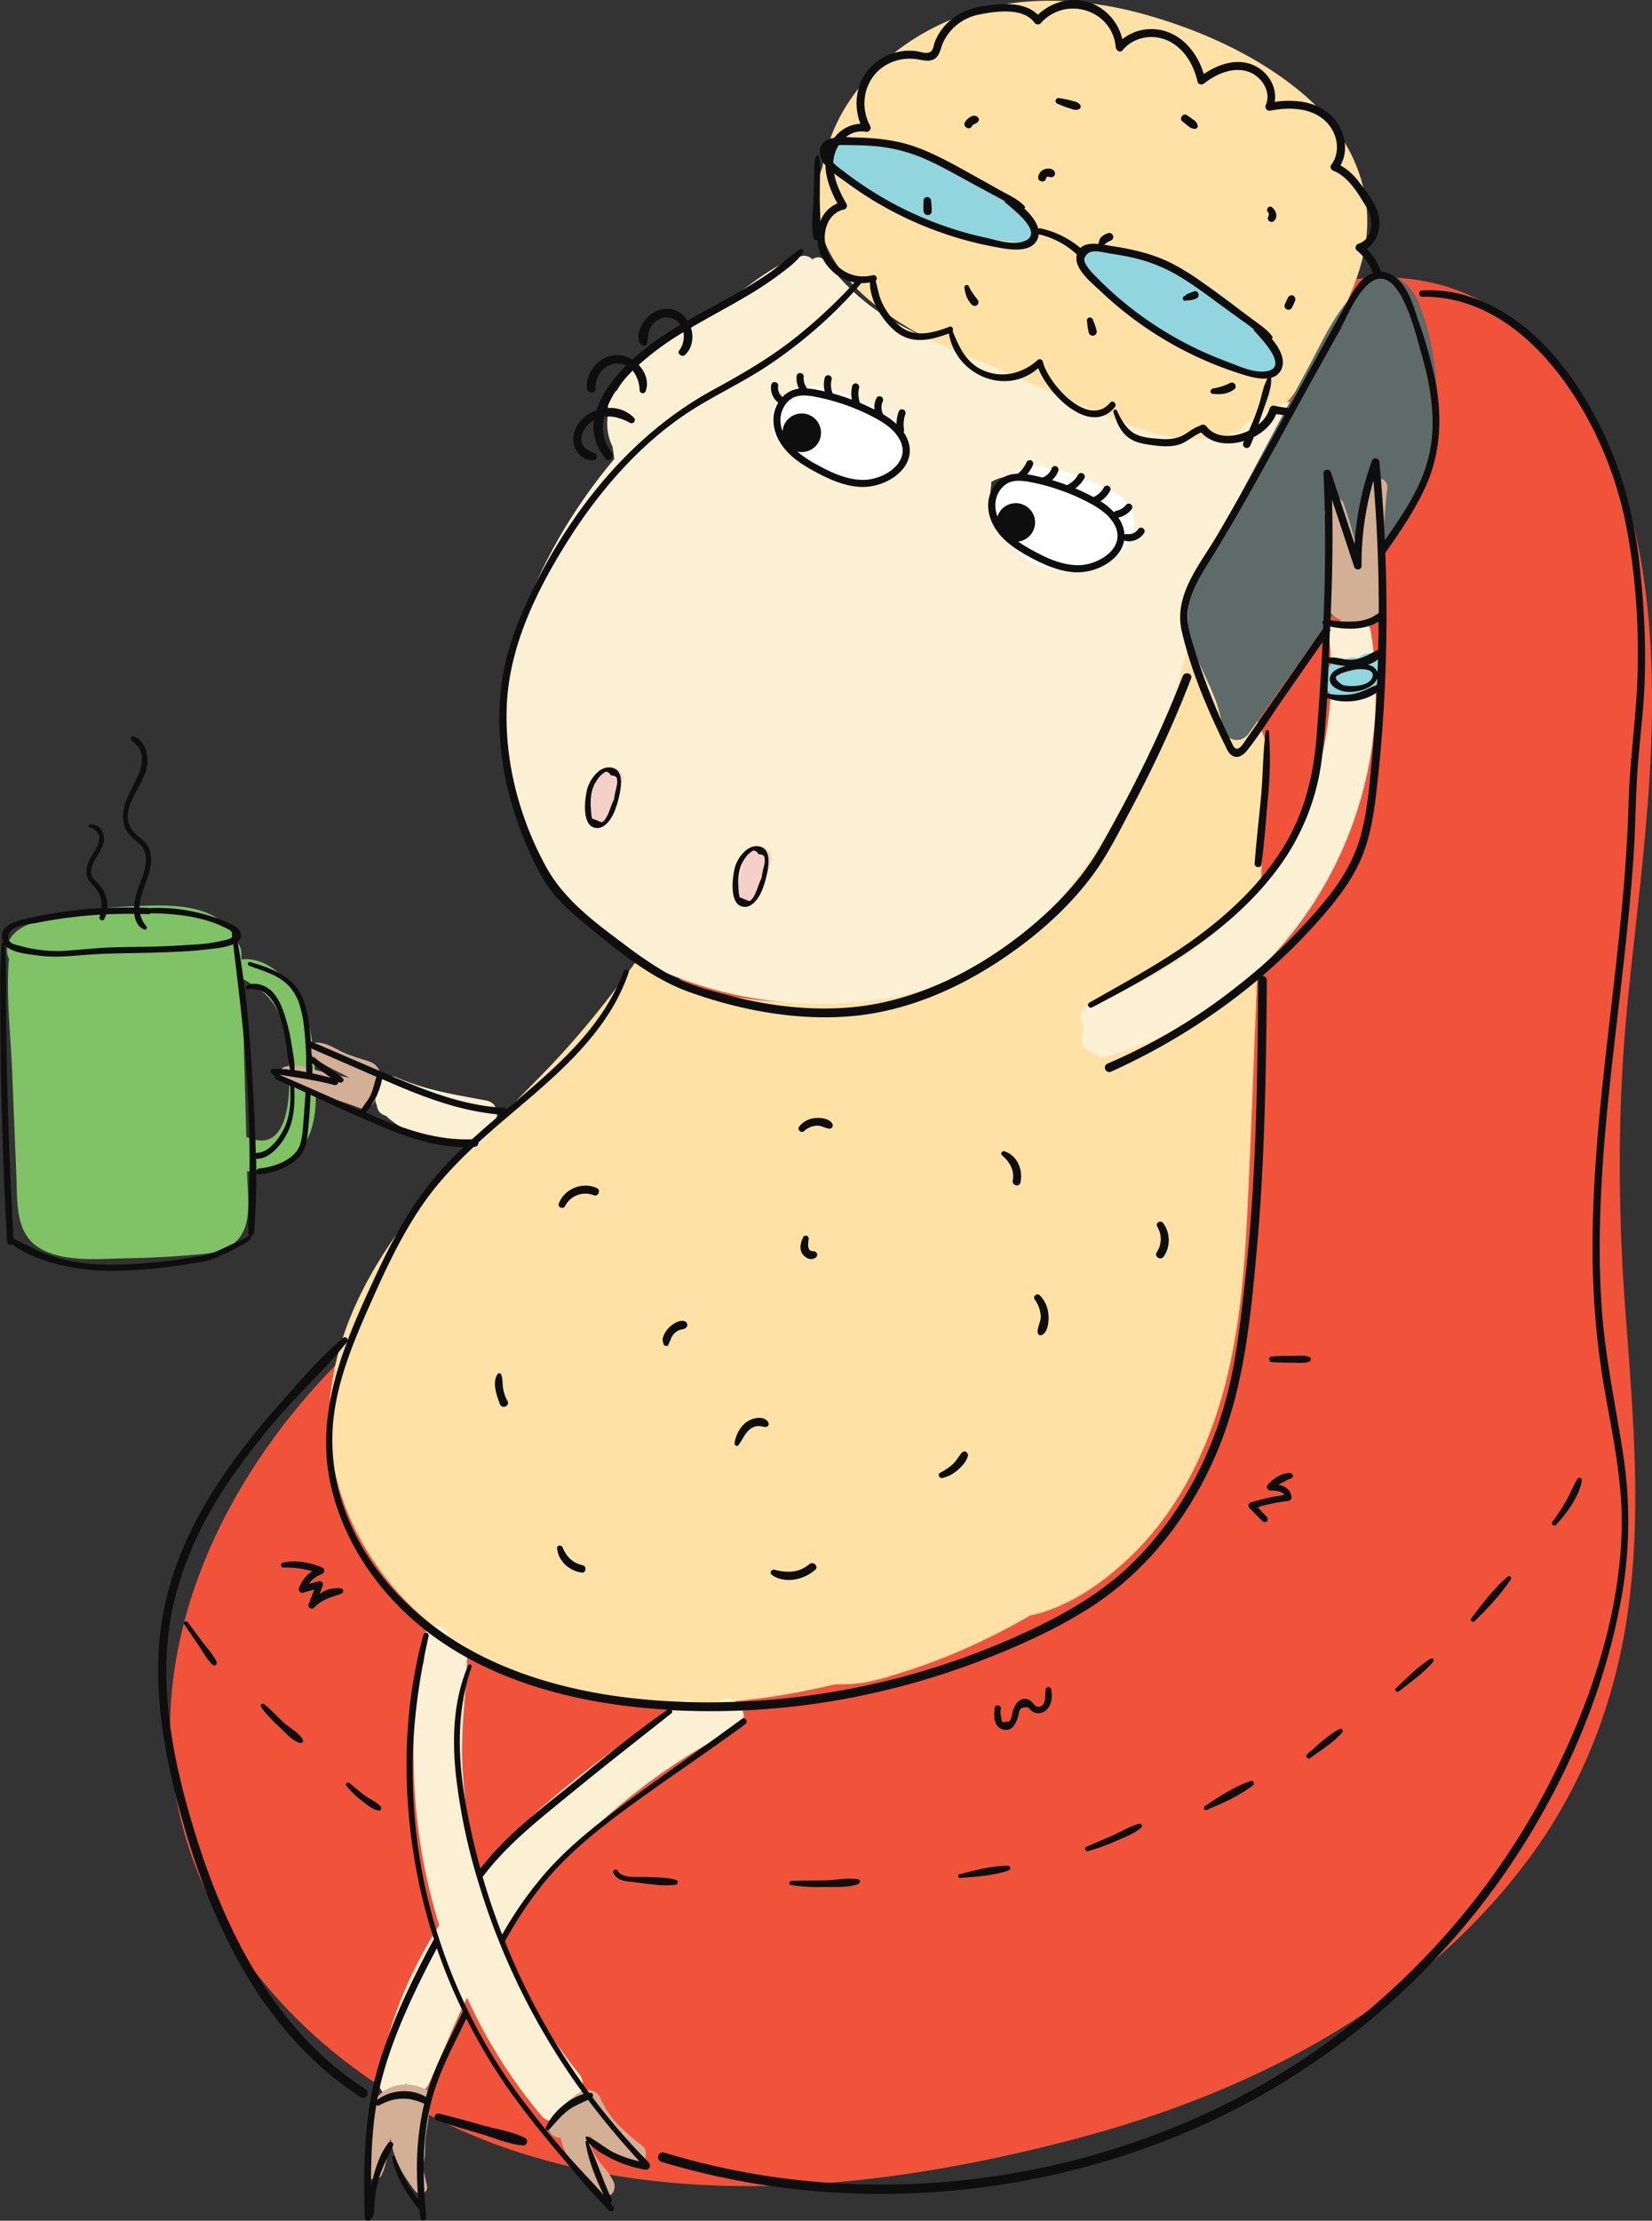 <svg xmlns="http://www.w3.org/2000/svg" width="803.67" height="1080" viewBox="0 0 803.67 1080"><rect x="0" y="0" width="803.67" height="1080" fill="#333333" stroke="none"/><g id="Слой_2" data-name="Слой 2"><g id="animals01_16732721"><g id="animals01_16732721-2" data-name="animals01_16732721"><path d="M791.72 488.4c4.9-50.14 12.27-100.25 11.94-150.74-.29-43.68-5.86-88.46-25.25-128.07-16-32.66-43-62.26-79.28-71.49-44.91-11.42-92.12 10.08-129.55 33.46-35.7 22.29-67 51.15-94.41 83-57 66.2-97.09 143.82-142.28 218-23.5 38.57-48.54 76.47-78.48 110.4-21.79 24.69-47.7 45.23-71 68.29a10.78 10.78.0 0 0-10.13 2.87c-61.32 57.37-105.49 143.3-85.79 228.79 17.53 76 82.21 133.63 153.37 159.84 90.18 33.21 192.71 21.25 283.57-2.9 85.59-22.75 167.77-65.06 220.83-138C771.66 865.47 787 823.46 792.55 779c6-47.15 1.63-94.67-1.87-141.83C787 587.27 786.85 538.28 791.72 488.4z" fill="#f1533a"/><path d="M153.25 521.39c-.71-12.88-2.18-26.48-9-37.73-5.4-8.85-14.78-17.92-25.84-17.13a4.41 4.41.0 0 0-.92.17l-.09-3.3a7.58 7.58.0 0 0-2.24-5.35c-1.87-5.4-6.67-10.16-11.77-12.81-11.44-5.94-27.21-5-39.7-4.47a199.37 199.37.0 0 0-40.81 5.79c-8.28 2.11-20.4 6.18-19.41 16.8a6.65 6.65.0 0 0 .9 2.83C2.88 484.09 5.16 503 5.9 521L8 572.52c.5 12.07-.71 27.15 11.13 34.39 12 7.36 30.41 5.15 43.71 5q14.06-.21 28.07-1.39c6.23-.53 13.1-.63 18.86-3.34 13.81-6.47 10.85-22.26 10.51-34.93.0-.91.0-1.83-.08-2.74 9.76 2.3 19.93-2.58 26.08-10.41C154.7 548.37 154 534.22 153.25 521.39zm-32 32a8.58 8.58.0 0 0-1.42-.41l-2.1-77.16c6.45 3.77 12.16 7 16.2 13.87 4.46 7.6 5.75 16.61 6.42 25.25C141.23 526.73 142.47 561.73 121.21 553.39z" fill="#80c266"/><path d="M635.26 46.83c-21.8-19-50.31-31.94-78-39.71-27.49-7.72-57.8-9.83-85.3-1-25.81 8.31-49.59 25.69-62.8 49.69a89 89 0 0 0-9.05 25.3c-4.7 12.46-3.36 27.53 2.47 39.63 11.92 24.74 39.48 39.78 63.05 51.36C493.84 186 519 204.94 548.81 214.58c26.56 8.58 59.72 2.49 79.16-21.23 8.22-10 14.5-21.65 20.59-33.06 7-13.16 13.44-27 15.75-41.86C668.62 90.71 655.92 64.87 635.26 46.83z" fill="#ffe1a6"/><path d="M576.39 296.14c-9 52.28-49 139.38-94.79 166.49a179.79 179.79.0 0 1-81.73 24.46 194.32 194.32.0 0 1-45-2.69c-12.12-2.2-23.76-6.75-35.72-9.44.37-.74.79-1.46 1.15-2.21 3.42-7-5.82-12.22-10.3-6-13.41 18.54-27.26 36-43.11 52.54-14.73 15.38-30.16 30.06-44.72 45.6-28.5 30.45-54.92 66.88-60.9 109.2-5.53 39.08 9.35 77 36.6 104.95 29.57 30.35 70.8 45.19 112.37 48.74 31.78 2.71 64.45-1.11 96.12-8.67a79.87 79.87.0 0 0 12.42-.57c7.27-1.1 14.42-3.37 21.41-5.6a298.94 298.94.0 0 0 41.37-16.76q9.92-4.89 19.55-10.49c19.88-4.18 38.24-17.79 52-31.8C572.16 734.49 585 709.74 593 684c9.41-30.23 12.18-62 13.77-93.49 1.77-35 2.94-70 4.38-105q2.51-60.94 5-121.9C616.51 353.48 578.15 285.92 576.39 296.14z" fill="#ffe1a6"/><path d="M602.91 209.35l-.87 1.26a8.45 8.45.0 0 0-2.76.41c-19.18 6.07-38.28.37-56.31-6.87-19.17-7.7-38-16.31-57-24.51-15.69-6.78-31.79-13-46.94-21s-26.64-18-37.29-31.47a4.47 4.47.0 0 0-6.55-1 5.4 5.4.0 0 0-5.12-1.66c-13 3.32-25.21 14.39-36.27 21.78-12.47 8.32-25.11 16.6-37.16 25.51A60.56 60.56.0 0 0 3e2 190.09a5.1 5.1.0 0 0-4.23 5.25c0 1.76.08 3.51.2 5.27a25.62 25.62.0 0 0 2 16.58c.31 2 .6 4 .87 6-43.16 51.5-72.55 125-41.47 189.75s122.69 87 187.51 69.6c30-8.07 57.32-26 75.23-51.24 9.35-10.93 17.22-23.58 24-35.7 9.79-17.53 21.28-36.66 26.84-55.95 6-21 10.64-39.45 18.26-60 7.94-21.38 27.63-62.66 40.57-81.25C635.77 189.89 608.82 200.79 602.91 209.35zM482.18 234.4a19.66 19.66.0 0 1 3.56-1.62c8.2-2.73 17.37-1.41 25.67.0 12.44 2.06 37.38 5.68 36.45 23.27-1 18-22.55 21.55-36.16 17.64-18-5.16-32.53-17.66-29.51-37.61A5.07 5.07.0 0 0 482.18 234.4zm-61.43-38.13c10.5 5.08 29.28 21.28 15.05 33.07-10.49 8.69-27.87 4-38.28-2.33A47.66 47.66.0 0 1 383 213.52a54.16 54.16.0 0 1-5.38-11 7.3 7.3.0 0 0 .71-1.28c1.63-4 2.11-7.69 5.92-10.45 4.22-3.06 9.79-2.93 14.69-2.08C406.4 190 414 193 420.75 196.27z" fill="#fcf0d4"/><path d="M666.88 307.13c-.92-5.59-6.08-6.68-10.13-4.81-4.82-1.77-10.93.47-10.22 6.88 4.43 39.92-5 80.45-27.77 113.69-21.12 30.78-53.56 53.36-88.66 65.5a6.42 6.42.0 0 0-2.87 10.27 8.64 8.64.0 0 0-.24 1.19l-.69 4.26a6.28 6.28.0 0 0 5 7.5 6.81 6.81.0 0 0 7 2.14C627.76 489.63 681.58 396.82 666.88 307.13z" fill="#fcf0d4"/><path d="M236.53 535.21c-15.28-2.89-29.08-4.9-43.54-11.21-4.38-1.91-9.37.28-9.54 5.47q-.06 1.72-.09 3.42a4.16 4.16.0 0 0 0 4.61v0a5.4 5.4.0 0 0 4.36 5.1c10.81 10.32 28.77 14.22 42.89 13.73 4.84-.17 7.3-3.94 7.38-7.69C243.05 545.68 243.53 536.54 236.53 535.21z" fill="#fcf0d4"/><path d="M349.84 827.07a23.51 23.51.0 0 1-10.24 2.23 6.7 6.7.0 0 0-9.42-1l-.64.46a6.61 6.61.0 0 0-5.37 3.83c-31.37 22.39-63 44.85-88.43 74.17-1 1.17-2 2.38-3 3.57A264 264 0 0 1 225 859.13c-1-18.54 2-36.51 2.28-54.9.07-5.09-4.78-7.22-8.62-6-.23-1.19-.46-2.36-.75-3.52-1.28-5.09-10.1-5.71-10.93.0a80.78 80.78.0 0 0-.71 12.87c-5.4 18.18-5.56 38.67-4.83 57.38A277.8 277.8.0 0 0 210 923.34c1.12 4.32 2.36 8.64 3.68 12.94-14.61 23-25.49 48.8-29.26 75.29-1.14 8 9.93 11.59 12.41 3.42l.6-1.92c2.39 4.07 8.74 5.78 11.18.42 6.35-14 11.86-28.19 18.62-41.93a249.55 249.55.0 0 0 36.33 57.55c5.06 5.93 15.2-.87 13-7.36 5.11-.55 9.56-7.71 5.14-13.17a254 254 0 0 1-38.21-65.25 295.86 295.86.0 0 1 23-30.64 300.85 300.85.0 0 1 91.25-72C366.91 836 358.92 822.73 349.84 827.07z" fill="#fcf0d4"/><path d="M495.72 103.1h-.29a142.41 142.41.0 0 0-38.95-24.76c-13.29-5.54-30.76-11.17-45.34-9.28-5.9-2.91-12.24 6.16-7.1 11 24.59 23.25 58.33 35.38 91.68 37.8C505.19 118.53 505.14 103.79 495.72 103.1z" fill="#91d6de"/><path d="M621.27 169.66A134.11 134.11.0 0 0 539 120.11a8.11 8.11.0 0 0-3.85.24c-5.67-2.56-11.66 5.12-7.11 10.83 21 26.41 53.49 43.65 86.12 50.64C621.73 183.43 625.67 175.28 621.27 169.66z" fill="#91d6de"/><path d="M292.23 375.72a33.41 33.41.0 0 0-4.15 10.58c-.72 3.76-1.61 8.12.41 11.56 1.69 2.89 6.68 3.34 8.26.0 1.35-2.87.87-5.71 1.63-8.72a24.29 24.29.0 0 1 3.63-7.7C306.09 375.43 296 369.39 292.23 375.72z" fill="#f5d0c9"/><path d="M371.2 411.76c-3.35-1.41-8.56.29-9.17 4.4-.83 5.58-2.69 10.94-3.73 16.46-1.38 7.35 8.29 9.8 11 3 1.9-4.67 3-9.65 5.11-14.26C376.12 417.71 375.24 413.46 371.2 411.76z" fill="#f5d0c9"/><path d="M689.91 146.77c-3.25-7.84-11.15-15.2-20.36-12.43a12.57 12.57.0 0 0-6.67 4.76c-12.2 9.87-19.43 26.62-26.53 39.81-11.56 21.46-23 43-34.43 64.5-9 17-24.25 36.78-24.11 56.83.14 19.15 14.41 34.13 16.7 52.7.86 7 8.91 9.59 13.15 3.57 16.64-23.61 33.5-47.05 50.08-70.7 14.61-20.86 33.72-42.33 39.16-67.89C701.62 195.78 698.6 167.72 689.91 146.77z" fill="#5e6b69"/><path d="M671.61 267.62c1.71-10.21 2.21-20.88 3.27-30 .68-5.83-7.24-6.64-9.83-2.36a3.69 3.69.0 0 0-1.45 2.39 159.29 159.29.0 0 0-2.24 18.19q-.87 4.35-1.79 8.69c-1.71-6.69-3.7-13.26-5.82-19.39-1.87-5.42-9.82-3.41-8.84 2.13a3.72 3.72.0 0 0-.52 2.36c.83 8.17 2.69 16 2.2 24.26-.37 6.19-3.26 13.15-1.56 19.27 3.07 11 14.93 10.6 23.88 7.88 4.28-1.3 5-5.75 3.53-8.9A218.44 218.44.0 0 1 671.61 267.62z" fill="#d3af96"/><path d="M179.34 516.11c-4.31-1.39-8.28-2.41-12.47-4.37s-8.46-4.89-13.08-4.68c-2.26.11-4 2.62-2.7 4.72 3.62 5.62 12.18 8.54 17.86 11.81.3.18.61.34.91.51-4.9-.81-9.71-2-14.57-3.26-5.58-1.43-11-3.6-16.77-2-2.45.69-2.87 3.49-1.39 5.28 4 4.88 10.68 6.12 16.51 7.87 7 2.12 14 4 20.9 6.69 5.33 2.07 8.88-3 8.49-7.61C186.82 526 186.11 518.29 179.34 516.11z" fill="#d3af96"/><path d="M312.36 1043.47a102.66 102.66.0 0 1-10.64-9.18 38.84 38.84.0 0 1-8.19-11.09 7.41 7.41.0 0 0-1-1.51 6.29 6.29.0 0 0-5.89-5.16c-4.35-.4-8.2 3.63-11.32 6.23a39.63 39.63.0 0 0-7.74 8.7c-1.62 2.44-.49 6 1.94 7.41a5.07 5.07.0 0 0 3.26.69c1.8 10.77 13.28 24.39 19.52 28 4.33 2.49 8-2.3 6.28-6.28-2.58-6-8.43-10.16-10.7-16.53a25.85 25.85.0 0 1-1.13-6.34 43.23 43.23.0 0 0 6.38 6.45c5.08 4.14 10.68 5.81 17.12 6.53C314.8 1051.88 315.4 1045.61 312.36 1043.47z" fill="#d3af96"/><path d="M208.93 1024.05c1.62-2.61 1.44-6.28-1.87-7.92-9.1-4.52-21-2.67-25.53 7.17-2.08 4.46-2.11 9.72-2.56 14.53-.6 6.31-2.17 12.64-1.25 18.94.54 3.64 6.41 4.26 7.94 1 2.64-5.55 3.11-12 4.26-18a51.59 51.59.0 0 0 1.42 6.37c2.27 7.84 5.62 12.76 10.37 19.12 2.16 2.89 6.93 1.31 6-2.54-.75-3.21-1.5-6.32-2.28-9.44 1.73-3.55 1.25-8.19 1.47-12C207.26 1035.63 209 1029.65 208.93 1024.05z" fill="#d3af96"/><path d="M669.51 318.73c-3.18-1.86-6.54-.94-8.91 1.37a7.7 7.7.0 0 0-7.42 1.33 6.41 6.41.0 0 0-7.34 4.33 14.47 14.47.0 0 0-.84 6.74c.38 3 1.86 5.69 5 6.56 8.54 2.39 18.43-2.27 22.13-10.31C673.79 325.16 673.15 320.86 669.51 318.73z" fill="#91d6de"/><path d="M441.21 216.08c-1.32-14.74-22.24-21.84-34-25.85-7.73-2.64-16.49-4.24-23.88.28a16.63 16.63.0 0 0-5.95 22.73A12.52 12.52.0 0 0 386 219C402.62 237 443.51 241.76 441.21 216.08z" fill="#fff"/><path d="M537.9 237.25c-9.55-3.78-20.06-9.19-30.39-10.16a25.77 25.77.0 0 0-15.46 3.22 9 9 0 0 0-2 .95c-6.15 4-8.31 9.44-7.93 15.1a17.59 17.59.0 0 0 6.15 15 39.87 39.87.0 0 0 14.6 12.41c15 6.88 43.52 3.85 48.44-15.38C553.93 248.12 546.71 240.74 537.9 237.25z" fill="#fff"/><path d="M698.35 185.64a220.24 220.24.0 0 0-8.28-29.49c-2.22-6.51-4.19-13.88-8.87-19.14a13.2 13.2.0 0 0-9.36-4.8 29.54 29.54.0 0 0-7-11.28c6-3.72 7.58-12.15 5.07-18.73-1.83-4.79-5.56-9.51-8.66-13.54a29.19 29.19.0 0 0-9.13-8.22c4.31-7.58 2-17.49-4-23.69-7.17-7.45-18.17-8.6-28-7.21 1.15-7-2.81-14-9.27-17.33C602.57 27.87 593 31 585.62 36c-2.63-8.71-8.3-16.77-17-20.21A22.71 22.71.0 0 0 546 19.06 25 25 0 0 0 530.36 1.33c-8.83-3.14-18.81-.52-25.44 5.87C498.34.67 487.64 1.7 479 2.83c-10.7 1.41-20.09 7.22-24.22 17.56-.46 1.13-.79 3.56-1.64 4.4-1.89 1.88-5.21.37-7.36.08a25.15 25.15.0 0 0-7.3.09 26.61 26.61.0 0 0-14.23 7c-7.63 7.3-9.38 18.66-5.67 28.21A17 17 0 0 0 405.89 67c-3.59.58-6.62 2.16-7.05 6.16-.29 2.71.9 5.12 2.72 7.28.14 6.42 2.78 12.85 5.82 18.5a15.11 15.11.0 0 0-8.3 8.66c0-3.94-.3-8-.27-11.62l.09-10.21c0-3.18.42-6.51-.5-9.57a.8.8.0 0 0-1.53.0c-.95 2.81-.72 5.77-.8 8.72-.09 3.69-.19 7.38-.28 11.06-.16 6.33-1.42 13.74.0 19.91a1.25 1.25.0 0 0 1.84.74 20.41 20.41.0 0 0 1.08 5.68c2.86 8.06 9.33 13.69 17 15.05a245.76 245.76.0 0 1-30.63 28.31C373 175 360 182.45 346.63 189.75c-26 14.24-47.58 35-64.84 59A260.42 260.42.0 0 0 259.54 286c-6.5 13.23-12.13 26.95-14.73 41.54-4.74 26.62-.25 55.43 10 80.27 4.05 9.81 8.69 20.43 15.83 28.44 5.69 6.39 12.45 11.92 19.08 17.3 14.23 11.53 28.82 23 46.23 29.14 25 8.83 52.41 13.9 79 11.43 25.13-2.33 49.08-12.37 70.08-26.05 17.45-11.37 33.86-25.42 46.34-42.19 7.48-10.05 13.13-21.59 19-32.62 7.43-14 14.39-28.26 20.7-42.81q4.39-10.14 8.37-20.45c1-2.55-3.12-3.65-4.09-1.13-11 28.51-24.64 55.88-39.75 82.42-9.59 16.84-23 30.7-38.15 42.68-19.24 15.19-41.55 27.32-65.49 33-24.85 6-52.24 3.76-76.8-2.72-10.13-2.68-21.12-5.51-30.29-10.7a203.83 203.83.0 0 1-21.3-14.39c-14.36-10.7-29.15-21.66-37.91-37.59-13.07-23.8-20.31-51.49-19.11-78.72 1.28-28.8 14.65-56 29.8-80 15.31-24.25 35.38-47.46 59.68-63.08 12.19-7.83 25.39-13.87 37.47-21.92a227.79 227.79.0 0 0 31.7-25.48A200.58 200.58.0 0 0 419 137.7a20.91 20.91.0 0 0 4.21-.37c-.11 8.7 5.91 18.31 12.22 23.64 8 6.72 17.29 4.55 26.19 1.2 3.33 20.33 27.8 30.72 43.48 16.86 4.89 12.88 25.34 33.34 37.23 19 1.28-1.54-.92-3.77-2.22-2.22-10.82 12.85-30.52-9.73-32.79-20a1.56 1.56.0 0 0-2.57-.69c-6.74 6.13-16 8.74-24.78 5.64-9.44-3.33-13-11.09-16.52-19.68.55-1.06-.21-2.67-1.61-2.15-8.9 3.35-17.94 5.72-25.54-1.63a34.19 34.19.0 0 1-7-9.7c-1.74-3.62-2.29-7.3-3.29-11.06a1.56 1.56.0 0 0-1.37-2.71c-9.81 2.47-19-3-22.43-12.48-2.65-7.3.0-17.69 8.44-19.46a1.91 1.91.0 0 0 1.13-2.77c-2.56-4.48-5.07-9.53-6-14.75 2.09 1.63 4.26 3.06 5.91 4.29a173.61 173.61.0 0 0 23.68 14.73 176 176 0 0 0 52.53 17.38c5.49.89 14.56 1.73 17-4.93a6.81 6.81.0 0 0 .4-1.86h.14a40.23 40.23.0 0 1 18.42 9.78c-1.73 6.9 7.13 13.65 11.35 17.67a175.48 175.48.0 0 0 20.75 16.94 176.3 176.3.0 0 0 49.56 24.06c3 .92 7.33 2 11.07 1.65-2.28 4.17-3 9.65-4.54 14.08-1.31 3.84-2.82 7.56-4.45 11.25-7.21 3.54-16.24 3.89-20.69-2.06a2.13 2.13.0 0 0-3.08-.31c-2.63.81-4.71 2.44-7.06 3.94-4.06 2.6-8.43 2.85-13.12 2.43-4.51-.4-9.57-.7-13.27-3.58-3.29-2.57-5.27-6.44-7-10.17-.44-1-2-.28-1.7.71 1.17 3.94 2.67 8 5.63 11 3.38 3.4 7.67 4.36 12.29 5 4.47.61 9.2 1.19 13.62-.06 4.18-1.17 7.21-4.43 11.14-6 5 5.59 13.34 6.44 20.88 4.14-.11.24-.22.49-.34.73a1.85 1.85.0 1 0 3.4 1.43c.56-1.35 1.11-2.7 1.65-4.07 4.94-2.52 9.05-6.43 10.88-11.18a42.16 42.16.0 0 0 4.23.56c-10.62 19.24-21.3 38.44-32.32 57.42-8.28 14.26-21.94 29.65-17.88 47.41 4.48 19.55 12.84 39 21.71 57 2.25 5.25 6.4 5.83 10 1.37 6.28-7.79 11.6-16.62 17.32-24.84l19.55-28.07c-.73 15.22-1.75 30.41-2.91 45.55-1.51 19.55-6 37.78-16.39 54.56-9.74 15.66-22.91 28.77-37.41 40-17.66 13.74-37.4 24.25-56.79 35.29-1.5.85-.17 3.1 1.35 2.3 33.71-17.63 68.63-37.4 91.33-68.86a111.93 111.93.0 0 0 20.33-51.36c1.33-10 2.12-20.09 2.69-30.22 7.49 2.91 17.52 2 24.12-2.66q-.88 16.83-2.47 33.62c-1.16 12.21-2.16 24.67-5.49 36.52-3.07 10.95-8.78 20.57-15.82 29.41A268.61 268.61.0 0 1 601.4 480 273.58 273.58.0 0 1 539 517.17a2.15 2.15.0 1 0 1.67 3.94 309.71 309.71.0 0 0 71.42-44.74 2.35 2.35.0 0 0 0 .4c-.25 34.72-.6 69.48-2.78 104.14q-1.44 22.82-4 45.54c-1.85 16-3.66 32.3-7.37 48-7.69 32.62-24 63.61-48.28 86.88-13 12.39-28.37 21.65-44.41 29.48a367.94 367.94.0 0 1-163 37.09c-35.46-.32-71.95-5.51-104.27-20.78-30-14.17-56.1-37.89-68.75-69A98.45 98.45.0 0 1 162.13 691c2-19.7 9.76-38.27 17.71-56.21C187.27 618 195 601.22 205.47 586c7.18-10.44 15.82-19.63 25-28.26h.51a2 2 0 0 0 1.78-2.11c1.35-1.24 2.7-2.47 4.07-3.69 21.18-18.89 45.24-36.1 60.35-60.66A92.27 92.27.0 0 0 305.82 473c.53-1.54-1.86-2.16-2.42-.67-10.63 28.5-34.48 48.06-57 67.14a1.66 1.66.0 0 0-1.34-.74c-18.73-.91-36.47-7.75-53.55-15-8.43-3.57-16.82-7.21-25.23-10.82q-6.6-2.83-13.21-5.65c-.62-.26-1.24-.55-1.87-.83-.19-2.58-.42-5.15-.75-7.71a49.84 49.84.0 0 0-3.22-13.41c-4.59-10.58-15-14.36-25.49-17.43-1.17-.34-1.59 1.38-.5 1.79 7.53 2.87 15.68 4.75 20.72 11.58a24.69 24.69.0 0 1 3.25 5.83A55.39 55.39.0 0 1 148 500.52c.44 3.82.7 7.67.88 11.52.14 3.05.0 6.23.1 9.36-1.89-.36-3.79-.68-5.69-.94.16-3.84-.7-7.94-1.3-11.69a93.86 93.86.0 0 0-3.79-16c-1.36-3.91-3.12-8-6.18-10.92-2.91-2.76-8.73-4.8-12.17-2.23a.84.84.0 0 0 .65 1.53c11-1.55 14.67 9.22 17 17.86 1.85 7 2 14.27 3.68 21.23a66.66 66.66.0 0 0-8.31-.46 1.13 1.13.0 0 0-1 1.67 2.49 2.49.0 0 0 2.11 1.77 1.09 1.09.0 0 0 .45 1.71l6.75 3.14c.29 6.59.15 13.41-2.45 19.55-2.11 5-7.5 12.87-13.5 13a1.55 1.55.0 0 0-.8.25c-.26-11.74-.89-23.47-1.56-35-1.31-22.6-3.17-45.54-7.3-67.84a3.72 3.72.0 0 0 1.65-3.6c-.45-3-3.83-4.66-6.3-5.73a87.67 87.67.0 0 0-15-4.93 81.81 81.81.0 0 0-23.28-2.12 1.63 1.63.0 0 0-.46-.09c-1.44-.06-2.89-.11-4.33-.14.06-5.68 3.25-11.49 4.79-17.48.92-3.56 1.38-7.5.0-11-1.68-4.16-5.79-5.77-8.31-9.21-7-9.54 4.66-20.52 6.89-29.7 1.39-5.7.0-13.57-6.12-15.83-1.33-.49-1.92 1.42-.91 2.14 10.5 7.45 1.38 19.18-2.32 27.72-3 6.92-3.19 14.52 2.9 19.72 2.13 1.81 4.36 3.28 5.47 6 1.18 2.88.92 5.86.22 8.84-1 4.3-3.09 8.23-4.24 12.48a28.49 28.49.0 0 0-1 6.28q-6.53-.08-13 .21a15.41 15.41.0 0 0-1.1-6.82A16.41 16.41.0 0 0 48 429.89c-1-1.08-2.37-2-3.05-3.35-1.34-2.6-.27-5.44.94-7.8 2-3.84 5.36-7.59 4.56-12.23-.58-3.39-3-5.85-6.52-5.54a.77.77.0 0 0 0 1.54c1.67.09 3.89 2.41 4.23 4a9.22 9.22.0 0 1-1 5.44c-.92 1.94-2.26 3.66-3.26 5.57-1.21 2.29-2.2 4.94-1.82 7.58.42 2.94 2.37 4.41 4.2 6.52a13.06 13.06.0 0 1 3.1 10 220.82 220.82.0 0 0-37.06 5.24c-5 1.15-13.44 3.67-11.07 10.8a5.3 5.3.0 0 0 .34.77.8.8.0 0 0-.77.77c-1 11.89-.69 24-.64 35.89q.08 18.24.48 36.47.78 36.18 2.79 72.31a1.7 1.7.0 0 0 2.52 1.35c9.55 6.8 22.46 10.38 33.83 11.91 12.16 1.63 24.7.81 36.88-.38 5-.5 10-1.21 15-2 4.38-.74 9-1.21 13.08-2.92a102.77 102.77.0 0 0 10-4.76c2.46-1.34 5.65-2.78 7.43-5.06a.81.81.0 0 0-.22-1.25 1.43 1.43.0 0 0 1.63-1.32 358.07 358.07.0 0 0 1-36 1.31 1.31.0 0 0 .74.15c6.44-.33 12-7.52 14.64-13 3.24-6.72 3.53-14.46 3.16-21.82l5.49 2.55c-.31 4.43-.58 8.86-.95 13.27-.33 3.88-.47 8-1.61 11.73-2.35 7.76-12.76 11.28-20 11.95-1.82.17-1.84 3 0 2.87 6.89-.65 13.76-3.1 18.89-7.9 3.71-3.47 4.34-8.24 4.85-13.05.62-5.89 1-11.82 1.25-17.76 10.92 5.05 21.87 10 32.92 14.75 13.08 5.6 27.21 10.57 41.6 10.66a185.38 185.38.0 0 0-13.8 14.5c-11.79 13.94-20.56 30-28.27 46.49-15.09 32.22-30.69 66.7-22.7 103 6.88 31.27 27.38 58.47 53.54 76.41 29.22 20 64.55 29.14 99.45 32.41 3.64.34 7.28.6 10.93.82-15.39 10.73-30 22.64-44.49 34.5-14 11.4-28.69 22.18-40.7 35.73-2 2.27-3.93 4.61-5.82 7a325.78 325.78.0 0 1-7.76-35.33c-3.4-21-3.55-42.41 3.47-62.75.33-1-1.26-1.66-1.67-.7-7.19 16.73-7.86 35.2-6 53.12a285.68 285.68.0 0 0 10.85 52 340.61 340.61.0 0 0 44 92.93c2.38 3.52 4.84 7 7.35 10.39-7.7 2.23-15.75 9.64-18.49 16.45-.36.91 1 1.59 1.6.93 3.14-3.31 5.88-6.88 9.59-9.62 2.94-2.16 6.25-3.33 9.4-4.93 7.81 10.39 16.2 20.31 25 29.9a55.93 55.93.0 0 1-11.91-4c-4.67-2.19-8.58-6-13.25-8a.69.69.0 0 0-.94.94c.19.33.4.65.62 1a.71.71.0 0 0-.72.77c1.29 8.71 4.92 17.55 8.78 25.62-5.41-6.11-11.19-12-16.55-18.09-7.24-8.26-14.28-16.7-20.91-25.46a266.51 266.51.0 0 1-55.4-163.2c-.09-22.08 3-43.62 7.75-65.13a1.29 1.29.0 0 0-2.48-.68c-10.36 37.33-10.49 78.32-3.2 116.21a271.4 271.4.0 0 0 8.24 32c-1.24 2.25-2.47 4.51-3.66 6.79-9.2 17.67-17.79 36.09-23.46 55.23-7.06 23.85-7.16 48.65-6.56 73.31a1.62 1.62.0 0 0 3.2.3.93.93.0 0 0 .73-.53c.91-2.41.66-5 .9-7.53a60.82 60.82.0 0 1 1.69-9.75c1.59-6.22 4.58-11.44 7.2-17.2a1.35 1.35.0 0 0-2.33-1.37c-3.93 5.1-6.3 12.36-7.78 18.53-.17.69-.34 1.43-.52 2.19.0-13.16.41-26.32 2.56-39.3a1.33 1.33.0 0 0 1.46.13c7.47-4.06 14.2-4.28 21.86-.76-3.64 15.15-4.26 30.88-2.88 46.42-5-6.13-8.4-13.51-11.51-20.76-.32-.73-1.33-.17-1.21.51 1.81 9.84 7.22 17.78 13.25 25.52.15 1.33.32 2.66.5 4 .22 1.59 3 1.23 2.82-.38-.12-1.39-.24-2.77-.35-4.16a1.29 1.29.0 0 0-.06-.75c-1.4-17.86-1.52-35.54 3.29-53 2.81-10.21 7.22-19.63 11.91-29.08 1.6-3.24 3.17-6.49 4.74-9.74a274.93 274.93.0 0 0 22.46 37.14c6.85 9.52 14.21 18.66 21.78 27.61 8.12 9.62 16.22 19.73 25.18 28.57 1.33 1.32 3.14-.62 2-2-.46-.57-.94-1.13-1.41-1.7a1.4 1.4.0 0 0 .65-1.85c-4.18-9-7.26-18.52-11.36-27.53 2.85 3.49 7.63 6 11.41 7.93a56 56 0 0 0 16.47 5.33 1.86 1.86.0 0 0 2-2.48 1.41 1.41.0 0 0-.42-1 304.81 304.81.0 0 1-27.43-31.77c.61-.8.18-2.26-1-2.16l-.57.08a333.28 333.28.0 0 1-41-73.71 188.25 188.25.0 0 1 19.88-29.56c11.66-13.93 26.19-25.44 40.79-36.13 18.54-13.58 37.73-26.26 56.24-39.9 1.58-1.16.05-3.84-1.56-2.66-17.41 12.82-35.21 25.11-52.64 37.92-14.51 10.67-29.09 21.73-41.27 35.09a181.79 181.79.0 0 0-22.77 31.92q-5.39-13.85-9.52-28.06c1.25-1.61 2.51-3.21 3.82-4.77 11.69-14 25.94-24.94 39.95-36.46 15.83-13 32-25.54 48.07-38.31a1.1 1.1.0 0 0 .15-1.52A362 362 0 0 0 427 822.91a371.12 371.12.0 0 0 54.05-16.79c17.28-6.84 34.44-14.68 50.06-24.82 28.47-18.48 49.35-46.43 62-77.69 12.37-30.53 15.43-64.14 18.38-96.68 3-33.52 4-67.17 4.51-100.81q.21-14.69.31-29.35a2 2 0 0 0-2.3-2.08 279.55 279.55.0 0 0 30-29.83c6.83-7.94 13.28-16.39 17.61-26 4.75-10.55 6.6-22 7.94-33.41a741.51 741.51.0 0 0 4.85-74.32q.36-21.13-.47-42.27c7-9.82 13.74-19.86 18.86-30.61C700.78 221.52 701.81 203.69 698.35 185.64zM6.42 451.71c3.18-2 8.67-2.34 12.32-3.06a223.39 223.39.0 0 1 30-3.82c-.1.39-.2.78-.32 1.18-.42 1.35 1.68 2.29 2.32 1a14.58 14.58.0 0 0 .87-2.33q6.84-.33 13.69-.25c.39 3.29 1.74 6.27 4.87 7.66a1 1 0 0 0 1.16-1.5 13.71 13.71.0 0 1-3.16-6.09c1.33.0 2.67.0 4 .11a1.32 1.32.0 0 0 1.12-.46c12.88.19 26.45 1.67 37.73 7.79a6.43 6.43.0 0 1 2.17 1.62.82.82.0 0 0-.37.79l.15 1.26a4.8 4.8.0 0 1-.45.46c-1 .84-3.48 1.18-4.73 1.5A69.3 69.3.0 0 1 96 459.26c-6.73.49-13.49.84-20.23 1.05-7.16.22-14.33.21-21.5.44-7.5.24-14.92 1.17-22.4 1.63a66.76 66.76.0 0 1-22.62-2.51c-1.24-.36-3-.67-4-1.5C2.84 456.38 4.15 453.13 6.42 451.71zM121 600.91c-2.1 1.72-5.2 2.76-7.62 3.92-3.31 1.57-6.62 3.23-10 4.54-3.94 1.5-8.36 1.85-12.5 2.55-5.11.85-10.24 1.55-15.41 2-11.31 1-22.94 1.79-34.24.42a86.92 86.92.0 0 1-17.22-3.9c-6.17-2.08-11.6-5.25-17.42-8q-2.05-35.38-2.94-70.82-.48-18.23-.66-36.47c-.13-11.78.23-23.66-.53-35.42C5.76 463.42 14 464.05 18 464.63c9.34 1.39 18.35.06 27.69-.52 9.51-.58 19.05-.5 28.57-.8 9.16-.29 18.52-.56 27.6-1.72 2.3-.29 7.82-.75 11.6-2.36 2.63 22.48 5.55 44.83 6.84 67.46q1 17.76 1.12 35.54c.07 12.42-.68 24.83-.67 37.24a1.25 1.25.0 0 0 .79 1.23A.88.88.0 0 0 121 600.91zm30.87-83.79.33.26c2.81 2.23 5.74 4.77 8.86 6.78-3-.75-6-1.5-9.09-2.16C152 520.39 151.92 518.75 151.83 517.12zm-16.31 5.41v0c9.08 1.67 18.14 2.72 27.13 5.17a1.47 1.47.0 0 0 1.84-1.55l.55.26c1.26.55 2.85-1 1.61-2.08-3.89-3.43-8.71-5.88-12.86-9-.74-.56-1.47-1.15-2.18-1.74-.07-.93-.13-1.85-.17-2.76l-.06-.95.14.06q7 3.06 13.93 6.07l17.64 7.67c-1.08 3.27-1.63 6.52-3.25 9.68-1.18 2.31-3.25 4.36-4.29 6.72-13.28-5.77-26.47-11.73-39.78-17.42zm47.11 20.55-4.8-2.07c2.06-1.74 3.52-4.63 4.66-6.86a29.53 29.53.0 0 0 3.31-9.36c2.32 1 4.63 2 6.95 3 16.27 6.9 32.87 12.82 50.57 14.27-4.63 3.93-9.23 7.91-13.71 12C213 554.69 197.76 549.53 182.63 543.08zm38.48 443.44c-4.47 9.1-9.09 18-12.26 27.71-.61 1.86-1.15 3.73-1.66 5.6-7-4.32-17.32-3.58-23.75 1.46q.7-3.84 1.63-7.67c4.9-20.07 13.64-39.15 22.92-57.53 1.45-2.88 3-5.75 4.5-8.6a274.72 274.72.0 0 0 12.66 30.72Q223.14 982.37 221.11 986.52zM499.19 116.88c-5.55 2.87-14.12-.07-19.77-1.3a173.14 173.14.0 0 1-41.65-14.91 173.93 173.93.0 0 1-18.33-10.83c-3.12-2.11-6.18-4.32-9.15-6.64a43 43 0 0 1-4.92-4 20.33 20.33.0 0 1 .4-3.18 16.59 16.59.0 0 1 2.31-5.46h.21c1.75-.08 3.53.0 5.28.0 4.11.07 8.23.19 12.33.55a77.27 77.27.0 0 1 25 6.6c7.71 3.44 15 7.7 22.47 11.74q6.29 3.42 12.61 6.8c.89.47 1.79 1 2.68 1.48a1.38 1.38.0 0 0 .48.85C492.52 101.53 507.38 112.65 499.19 116.88zm97.74 59a173.1 173.1.0 0 1-38.08-19.73 169.41 169.41.0 0 1-17.55-13.81q-3.7-3.33-7.22-6.88c-1.17-1.17-2.36-2.35-3.45-3.6a18.22 18.22.0 0 1-2-2.66c-1.2-2.05-1.74-3.14-.18-5.15 2.46-3.2 7.79-1.33 11.37-.79 3.84.59 7.67 1.23 11.46 2.1a76.55 76.55.0 0 1 22.39 9c7.7 4.6 14.83 10.11 22.08 15.37q5.44 4 10.92 7.88c1 .74 2 1.52 3.08 2.29a1.55 1.55.0 0 0 .38.95c3.07 3.44 16.85 17.34 6.56 19.59C610.47 181.82 602.6 178 596.93 175.89zM620 197.31a2 2 0 0 0-2.35 1.34 15.41 15.41.0 0 1-5.48 7.8q1.21-3.36 2.33-6.75c1.59-4.81 4.27-10.83 3.89-16a7.31 7.31.0 0 0 5-4.11c2.13-4.63-.87-10.32-4.72-14.86a.73.73.0 0 0 .33-1.05c-2.74-3.75-7-6.33-10.64-9.09-4.49-3.38-9-6.73-13.52-10.07-8-5.88-15.91-11.91-24.75-16.41s-18.66-6.84-28.58-8.35c-1.28-.19-2.84-.5-4.5-.76a7.25 7.25.0 0 0 1.54-1.05 7.27 7.27.0 0 1 1.78-.9 1.94 1.94.0 0 0-1-3.73c-1.78.44-4.53 2-4.61 4.09-.09.19-.17.38-.25.58a1 1 0 0 0 0 .67c-3.37-.32-6.77-.09-8.88 1.93a45.11 45.11.0 0 0-19.38-9.53 1.44 1.44.0 0 0-1.14.19c-.83-3.51-3.64-7-6.76-9.85a.74.74.0 0 0 .14-1.15c-3.33-3.5-8-5.52-12.2-7.87-4.89-2.77-9.8-5.49-14.71-8.22-8.32-4.61-16.69-9.29-25.65-12.55-9.62-3.51-19.64-4.54-29.82-4.76-1.27.0-2.85-.13-4.53-.17a11.6 11.6.0 0 1 9.64-2.57 2 2 0 0 0 2.17-2.83C417.7 51 420.71 37.6 431.1 31.59A23.17 23.17.0 0 1 447.22 29c3.61.65 7 1.31 9.24-2.3 1.06-1.7 1.39-3.84 2.19-5.65A23.68 23.68.0 0 1 463 14.44 24.5 24.5.0 0 1 476.1 7.11c8-1.58 21.55-3.71 27.12 3.88a2 2 0 0 0 3 .39c12.1-13.68 34.92-6.81 36.59 11.69.14 1.48 2.15 2.81 3.32 1.37 5.26-6.44 14.57-8.14 22.06-4.65 7.9 3.68 12.52 11.7 14.38 19.91.35 1.57 2.18 1.69 3.25.86 5.86-4.6 14-8.24 21.51-5.67 6.25 2.14 11.28 9.52 8.5 16.07a2 2 0 0 0 2.2 2.86c8.84-1.77 19.53-1.58 26.56 4.89 5.94 5.45 8 14.83 3 21.52-.83 1.11.14 2.45 1.17 2.86 7.48 3 12.16 11.42 16.2 18 3.4 5.53 3.18 15.16-4.1 17.44-1.26.39-2 2.26-.85 3.23a24.73 24.73.0 0 1 7.87 11.07l-.53.19c-6.71 2.68-10.12 10.62-13.38 16.48-9.07 16.25-18 32.59-27 48.9A42.7 42.7.0 0 1 620 197.31zm38.76 78.33c.64 1.91 3.63 1.65 3.61-.49a143.26 143.26.0 0 1 5.78-41.36q2.67 32.07 2.6 64.26c-7.09 5.55-15.24 4.33-23.49 3.64.85-19.51 1.27-39.06.75-58.59Q653.43 259.38 658.8 275.64zm-5.14 57.64a1.12 1.12.0 0 0-.26-.08q-5.85-3.66-1.92-5.1a4.9 4.9.0 0 1 1.71-.85 25.44 25.44.0 0 1 3.42-1 21.64 21.64.0 0 1 4.22-.78c1.76-.11 8.73-.22 6.68 4.28C665.78 333.49 658.36 334.25 653.66 333.28zm13.2-9.57a9.8 9.8.0 0 0-1.38-.48 15 15 0 0 0 4.93-2.53q-.1 3.07-.22 6.17A5.67 5.67.0 0 0 666.86 323.71zm-19.75-17.52c0-.3.0-.6.0-.9v-.6c7.75 1.68 16.76 1.72 23.58-2.32.0 4.55-.1 9.1-.21 13.64-4.63 2.16-8.1 4.81-13.61 4.86-3.53.0-7-1.58-10.4-1 .18-4.32.35-8.62.54-12.92l.4-.57zm21.77 27.28c-3.7 1.65-7.06 3.47-11.13 4.15a37.76 37.76.0 0 1-12-.33c.27-5 .48-9.91.68-14.87a59.53 59.53.0 0 0 8.34 1.52c-2.31.59-4.78 1.46-6.3 3-3.15 3.19-1.08 6.84 2.21 8.17 4.43 2.6 12.34 1.22 16.19-1.42a8.6 8.6.0 0 0 3.19-3.71c0 1.13-.09 2.26-.14 3.39A1.7 1.7.0 0 0 668.88 333.47zm2.19-108.81a1.86 1.86.0 0 0-3.63-.49A144.33 144.33.0 0 0 659 264.61q-5.76-17.43-11.51-34.86c-.62-1.89-3.72-1.68-3.62.49 1.1 23.75.93 47.62.0 71.47a1.32 1.32.0 0 0-.09 2l-.09 2-7.09 10.19q-8.52 12.24-17 24.49l-9.19 13.19c-1.31 1.88-2.61 3.77-3.93 5.65-1.62 2.29-4.66 8-6.9 2.74a320.52 320.52.0 0 1-18.43-46.09c-2.3-7.29-4.57-14.09-2.86-21.8 1.67-7.49 5.76-14.25 9.78-20.69 18.11-29 34-59.48 50.66-89.35l12.2-21.88c4.2-7.53 8-17.85 14.46-23.73 14.81-13.42 23.22 23.67 25.72 32.21 5.13 17.49 8.36 36.22 3.24 54.12-4 14-12.36 26.12-20.64 37.94Q672.81 243.66 671.07 224.66z" fill="#0e0e0e"/><path d="M458.46 718.8a17 17 0 0 0 7.45-3.89c2-1.7 4.38-4.23 4.95-6.86.35-1.57-1.65-3-2.86-1.66-1.63 1.8-2.66 4-4.47 5.67a27.87 27.87.0 0 1-6.16 4.15C455.9 717 456.94 719.12 458.46 718.8z" fill="#0e0e0e"/><path d="M376.73 763.39a1.45 1.45.0 0 0-1.11 2.64c6.35 4.33 15.49 2.24 20.93-2.55 1.93-1.7-.87-4.4-2.79-2.79C388.57 765 382.94 765 376.73 763.39z" fill="#0e0e0e"/><path d="M283.55 761.23c-4.82-1-8-4.1-9.85-8.65-.52-1.31-2.82-1.32-2.69.36.49 6.23 6 11.11 12.06 11.87C285.1 765.06 285.55 761.65 283.55 761.23z" fill="#0e0e0e"/><path d="M359.18 702.86c1.79-2.29 2.89-5.13 5-7.17a7.49 7.49.0 0 1 4-2.13c1.53-.23 2.86.4 4.36.41a1.45 1.45.0 0 0 1.25-2.17c-1.92-3.43-7.13-2.38-9.93-.67-3.6 2.2-5.93 6.59-6.5 10.69C357.26 702.72 358.42 703.82 359.18 702.86z" fill="#0e0e0e"/><path d="M613.66 420.51c1.45-10.46 2.14-21.05 3.09-31.56a190.1 190.1.0 0 0 .58-33.14c-.07-.82-1.42-1.17-1.56-.22-1.46 10.48-1.3 21.12-2.28 31.65-1 10.93-2.34 21.87-3.13 32.82C610.22 421.92 613.39 422.39 613.66 420.51z" fill="#0e0e0e"/><path d="M243.85 668.64a1 1 0 0 0-1.88-.24c-2.61 4.11-.33 10.23 1.19 14.39 1 2.76 5.12 1 3.68-1.55a18.41 18.41.0 0 1-2.13-6.43C244.38 672.67 244.62 670.69 243.85 668.64z" fill="#0e0e0e"/><path d="M290.48 577.85c-7-3.32-16 .23-18.65 7.56-.63 1.73 2.1 2.86 3 1.25A11.12 11.12.0 0 1 289 581.33C291 582.08 292.43 578.77 290.48 577.85z" fill="#0e0e0e"/><path d="M403.55 548.92a1.6 1.6.0 0 0 1.37-2.39c-1.39-2.52-5.36-3-8-2.81a11.18 11.18.0 0 0-7.95 3.93 1.65 1.65.0 0 0 2.33 2.34 9.64 9.64.0 0 1 6.36-2.53C399.85 547.47 401.49 548.73 403.55 548.92z" fill="#0e0e0e"/><path d="M496.43 575.12c1.39-6.2-1.59-13.39-7.91-15.24-1-.31-2 1.18-1.12 1.93 3.69 3.06 6.26 7.36 5.27 12.27C492.18 576.52 495.87 577.58 496.43 575.12z" fill="#0e0e0e"/><path d="M566.18 611.07a14.23 14.23.0 0 0-.27-16.2c-1.26-1.71-4-.23-2.91 1.7a11.66 11.66.0 0 1-.28 12.48C561.33 611.25 564.75 613.19 566.18 611.07z" fill="#0e0e0e"/><path d="M506.89 649.24c3-1.49 3.36-6.49 3.18-9.44a15.1 15.1.0 0 0-4.21-9.84c-1.26-1.28-3.59.41-2.54 1.95a15.31 15.31.0 0 1 3 8.37c0 2.75-1.73 5.14-1.53 7.74A1.44 1.44.0 0 0 506.89 649.24z" fill="#0e0e0e"/><path d="M325.3 653.65a19.87 19.87.0 0 1 .9-2 7.66 7.66.0 0 1 3.9-4.63c1.17-.59 3-.45 3.83-1.51a1.85 1.85.0 0 0-.77-2.92c-2.41-1-6 1.36-7.64 3a11.41 11.41.0 0 0-2.44 3.44 9.67 9.67.0 0 0-.66 1.87c-.23 1.06.18 1.5.29 2.48C322.86 654.64 325 655.25 325.3 653.65z" fill="#0e0e0e"/><path d="M390.73 601.63c-1.18 2.65-2.12 5.67-.27 8.31 1.44 2.07 4.45 3.33 6.56 1.52a1.74 1.74.0 0 0 .46-1.73c-.59-1.77-2.23-.81-3.37-1.64-1.49-1.07-.84-4.2-.69-5.73A1.45 1.45.0 0 0 390.73 601.63z" fill="#0e0e0e"/><path d="M501.68 223.93a1.74 1.74.0 0 0-2.29.88 15.15 15.15.0 0 1-4.25 5.56 15.37 15.37.0 0 0-5 .87c-5.48 2-9.35 7.9-9.42 14.33-.05 5.41 2.34 11 6.74 15.66 3.94 4.19 8.82 7.13 13.52 9.68 6.37 3.46 14 7 22.19 7.42h1.06c8.61.0 17.56-4.68 21.12-11.17a13.56 13.56.0 0 0 1.54-4.45 1.79 1.79.0 0 0 .84.41 8.39 8.39.0 0 0 1.41.12 9 9 0 0 0 7.41-3.94 1.73 1.73.0 0 0-2.9-1.9 5.41 5.41.0 0 1-5.32 2.31 1.7 1.7.0 0 0-1.29.29 16.16 16.16.0 0 0-3-8.27 11.41 11.41.0 0 0 6.44-4 1.73 1.73.0 1 0-2.72-2.15 7.9 7.9.0 0 1-4.66 2.82 1.73 1.73.0 0 0-1.13.75 31.86 31.86.0 0 0-6.58-5.38 13.83 13.83.0 0 0 4.56-4.87 1.73 1.73.0 1 0-3-1.69 10.69 10.69.0 0 1-5 4.53c-.31-.17-.63-.35-1-.51-2.56-1.35-5.17-2.57-7.83-3.69a16.12 16.12.0 0 0 4.37-4.89 1.73 1.73.0 1 0-3-1.74 12.77 12.77.0 0 1-4.93 4.8 1.82 1.82.0 0 0-.35.27c-2.45-.93-4.92-1.76-7.43-2.5a10.38 10.38.0 0 0 3.08-4.56 1.73 1.73.0 0 0-3.28-1.1 7.08 7.08.0 0 1-4.11 4.27 2.1 2.1.0 0 0-.3.15c-1.73-.43-3.48-.83-5.24-1.17-.74-.15-1.5-.27-2.26-.39a18.36 18.36.0 0 0 2.82-4.49A1.73 1.73.0 0 0 501.68 223.93zm27.73 20.38c4.13 2.17 8.75 4.94 11.69 9.14s3.35 8.25 1.26 12.06c-3.07 5.59-11.4 9.7-19 9.35s-14.67-3.72-20.69-7a73.8 73.8.0 0 1-7.34-4.47 9.38 9.38.0 1 0-9.84-12.88c-.1.24-.18.48-.26.72a16.22 16.22.0 0 1-1-5.63c0-4.94 3-9.62 7.14-11.12a12.2 12.2.0 0 1 4-.66 1.74 1.74.0 0 0 .39.0 1.28 1.28.0 0 0 .27.0 32.85 32.85.0 0 1 5.35.66A102.34 102.34.0 0 1 529.41 244.31z" fill="#0e0e0e"/><path d="M383 219.72c3.93 4.19 8.82 7.13 13.52 9.68 6.36 3.46 14 7 22.19 7.42h1.05c8.62.0 17.56-4.68 21.13-11.17 2.67-4.87 2.19-10.37-1.34-15.53a1.63 1.63.0 0 0 .24-1.19 15.18 15.18.0 0 1 .66-7.56 1.73 1.73.0 1 0-3.27-1.15 18.43 18.43.0 0 0-1.05 6 36.73 36.73.0 0 0-6.49-4.74 1.74 1.74.0 0 0-.13-.36 7.08 7.08.0 0 1-.06-5.92 1.73 1.73.0 1 0-3.14-1.45 10.33 10.33.0 0 0-.88 5.45q-3.51-1.78-7.12-3.3a1.78 1.78.0 0 0-.08-.44 12.82 12.82.0 0 1-.29-6.87 1.73 1.73.0 0 0-3.37-.79 16.08 16.08.0 0 0-.18 6.55c-3.05-1.13-6.14-2.14-9.28-3a10.62 10.62.0 0 1-.56-6.72 1.72 1.72.0 0 0-1.25-2.1 1.75 1.75.0 0 0-2.11 1.25 14.07 14.07.0 0 0 0 6.58c-1.21-.27-2.43-.53-3.65-.77a40.27 40.27.0 0 0-4.91-.68 1.48 1.48.0 0 0-.2-.37 7.88 7.88.0 0 1-1.46-5.25 1.73 1.73.0 0 0-1.57-1.88 1.75 1.75.0 0 0-1.88 1.58 11.33 11.33.0 0 0 1.17 6 14.25 14.25.0 0 0-3 .73 13.24 13.24.0 0 0-5 3.33 5.43 5.43.0 0 1-2.11-5.18 1.73 1.73.0 0 0-3.41-.61 9 9 0 0 0 3.43 8.54 16.41 16.41.0 0 0-2.33 8.25C376.16 209.47 378.56 215 383 219.72zM386.82 193a12.51 12.51.0 0 1 4.24-.67 30.45 30.45.0 0 1 5.74.67 102.52 102.52.0 0 1 28.07 9.82c4.12 2.17 8.74 4.94 11.68 9.14s3.36 8.25 1.26 12.06c-3.07 5.59-11.39 9.71-19 9.35s-14.67-3.72-20.69-7a57.64 57.64.0 0 1-10.3-6.79 9.38 9.38.0 1 0-6.46-12.68 9.58 9.58.0 0 0-.68 2.83 16.17 16.17.0 0 1-1-5.62C379.73 199.16 382.74 194.48 386.82 193z" fill="#0e0e0e"/><path d="M469.43 59.43c-1.23 2.22 2.17 4.21 3.4 2a2.62 2.62.0 0 1 1.66-1.26c1.22-.42 2.4-2 1.25-3.12C473.72 55 470.47 57.56 469.43 59.43z" fill="#0e0e0e"/><path d="M449.27 97.66c0 1.65-.13 3.34.0 5 .2 2.55 4 2.62 4 0 0-1.65-.19-3.33-.29-5C452.85 95.28 449.28 95.24 449.27 97.66z" fill="#0e0e0e"/><path d="M507.73 82.48a4.52 4.52.0 0 0-2.67 3.89c-.15 2.12 3.45 2.65 3.76.51.0.0.05-.26.06-.35a1.34 1.34.0 0 0 .11-.21s0 0 .08-.08l.2-.14.24-.11.32-.08c-.19.0.34.06.22.0a2.82 2.82.0 0 0 2.39.0 1.93 1.93.0 0 0 .29-2.88C511.52 81.67 509.3 81.77 507.73 82.48z" fill="#0e0e0e"/><path d="M580.41 58.11c-1-.74-2-1.43-3-2.13-1.74-1.2-3.95 1.61-2.28 3 1 .79 1.94 1.59 2.94 2.34a4.72 4.72.0 0 0 3.31 1.34 1.35 1.35.0 0 0 1.28-1.68A4.79 4.79.0 0 0 580.41 58.11z" fill="#0e0e0e"/><path d="M618.71 100.73c-1.45-1.07-3.07 1.21-1.88 2.43.77.79.36 1.65.0 2.48a1.8 1.8.0 0 0 1.06 2.16 1.85 1.85.0 0 0 2.28-.74C621.74 105 620.58 102.09 618.71 100.73z" fill="#0e0e0e"/><path d="M580.83 141.7c-.87.31-1.71.67-2.56 1a5.2 5.2.0 0 0-1.24.64l-.52.4c-.06.27-.18.35-.34.24-1.34.54-.87 2.61.61 2.22a5.16 5.16.0 0 1 1-.1 10.89 10.89.0 0 0 4-.83C584.11 144.57 583.08 140.91 580.83 141.7z" fill="#0e0e0e"/><path d="M528.81 156.26c.14 1 .17 2 .35 3a22.46 22.46.0 0 0 .65 2.95 2 2 0 0 0 3.76-1 32.8 32.8.0 0 0-1.9-5.72A1.48 1.48.0 0 0 528.81 156.26z" fill="#0e0e0e"/><path d="M600.28 189.45a1.85 1.85.0 0 0-1.87-3.19 26.2 26.2.0 0 1-8.18 2.63c-1.36.13-2 2.39-.35 2.62C593.47 192 597.22 191.69 600.28 189.45z" fill="#0e0e0e"/><path d="M471.4 139.38a1.16 1.16.0 0 0-2.23.62 22.72 22.72.0 0 0 1.11 4.44 12.06 12.06.0 0 0 2.58 3.81 1.92 1.92.0 0 0 2.23.29 1.43 1.43.0 0 0 .67-.66 1.85 1.85.0 0 0 0-1.86c-.82-1.12-1.7-2.19-2.45-3.36A15.68 15.68.0 0 1 471.4 139.38z" fill="#0e0e0e"/><path d="M521.13 48.9a55.52 55.52.0 0 0-5.79-1.18 1.44 1.44.0 0 0-.77 2.78 48.62 48.62.0 0 0 5.21 2c1.55.46 3.32 1.37 4.9.71a1.47 1.47.0 0 0 .86-2.13C524.48 49.56 522.83 49.38 521.13 48.9z" fill="#0e0e0e"/><path d="M629.28 143.84a1.91 1.91.0 0 0-2.58.68 37 37 0 0 0-1.74 3.72 1.9 1.9.0 0 0 1.11 2.26 1.94 1.94.0 0 0 2.39-.78 35.07 35.07.0 0 0 1.5-3.3A2 2 0 0 0 629.28 143.84z" fill="#0e0e0e"/><path d="M285.66 383.76c-1.12 4.36-2.8 17.12 3.52 18.76 5.39 1.41 9.36-5.68 10.76-10.81a.73.73.0 0 0 .18-.31c1.16-4.19 4.49-15.42-1.44-17.73C292.45 371.24 287 378.7 285.66 383.76zm14.5-4.35c.45 1.65-.65 4.6-.94 6.29-.18 1-.37 2-.53 3h0a44.09 44.09.0 0 0-1.68 4.16c-.59 1.59-2.37 6.71-4.44 7L288 398l-.3-1.76c-.14-1.09-.22-2.21-.27-3.3a26.26 26.26.0 0 1 .68-8.52 17 17 0 0 1 2.92-5.87 8.86 8.86.0 0 1 2.48-2.44q1.75-1.94 3.78 1C299.43 377.26 300.39 378 300.16 379.41z" fill="#0e0e0e"/><path d="M370.46 412c-6.23-2.43-11.73 5-13 10.08-1.12 4.37-2.8 17.12 3.52 18.77 5.39 1.41 9.36-5.68 10.76-10.81a.71.71.0 0 0 .17-.32C373.06 425.55 376.39 414.32 370.46 412zm-6.11 26.22-4.57-1.88-.3-1.76c-.14-1.09-.22-2.21-.27-3.31a26.2 26.2.0 0 1 .68-8.51 17.07 17.07.0 0 1 2.92-5.88 9 9 0 0 1 2.48-2.44q1.75-1.93 3.78 1c2.14.1 3.1.86 2.87 2.26.45 1.65-.65 4.59-.94 6.29-.18 1-.37 2-.53 3h0a44.27 44.27.0 0 0-1.68 4.17C368.2 432.81 366.42 437.93 364.35 438.23z" fill="#0e0e0e"/><path d="M289.22 223.65c1.24-.37 1.79-2.46.39-3.05-3.25-1.39-6.38-2.48-6.72-6.63-.3-3.71 2.31-7.16 5.24-9.1.27-.18.54-.33.82-.49-.8 6.24.68 12.58 5.63 18.68 1.75 2.16 4.81-.92 3.06-3.06-4.37-5.35-5.06-11.41-3.72-17.34 4.25-.58 8.59.84 12.59 3a1.59 1.59.0 0 0 1.92-2.48 16.24 16.24.0 0 0-13.22-4.71A50.8 50.8.0 0 1 305 183.15c.91-1 1.85-2 2.8-2.93a16.51 16.51.0 0 1 3.37 9.44 1.52 1.52.0 0 0 3 .4c1.53-4.48-.23-9.2-3.44-12.61a137.51 137.51.0 0 1 21.73-15.9 11.47 11.47.0 0 1-2 8.86c-1.27 1.67 1.39 3.5 2.81 2.17 3.6-3.37 4.3-8.61 2.86-13.18 9.31-5.47 18.88-10.48 28.14-16a171.66 171.66.0 0 0 14.63-9.71c4.29-3.2 8.87-6.53 11.85-11a1.07 1.07.0 0 0-1.46-1.46c-5.41 3.43-10 8.07-15.33 11.72s-11 7.06-16.64 10.28c-7.57 4.3-15.29 8.36-22.83 12.71a12.41 12.41.0 0 0-5.94-5c-4.68-1.78-9.85-.19-13.37 3.2-3 2.88-6.46 9.33-3.49 13.25.79 1 2.76 1.17 3.09-.41.75-3.64.08-6.54 3-9.54 2.52-2.6 6.34-4 9.77-2.41a8.42 8.42.0 0 1 3.48 2.92q-4.2 2.49-8.27 5.18a123 123 0 0 0-15.13 11.81 13.94 13.94.0 0 0-5.8-2.18c-8.93-1.06-17.06 7.32-16.25 16.13.23 2.62 4.24 2.71 4.15.0-.22-6.41 4.88-12.92 11.82-12a10.35 10.35.0 0 1 3.11.92c-6.47 6.47-12.12 14-14.56 21.8a17.72 17.72.0 0 0-7.83 5.24c-3 3.6-4.44 8.63-2.46 13.06C281.3 221.32 285.16 224.83 289.22 223.65z" fill="#0e0e0e"/><path d="M177.87 1016.06c-43.93-28.09-68.45-77-83.25-125.46C85.71 861.43 79 830.66 81.4 8e2c2.16-28 13.07-54 28.37-77.21a333 333 0 0 1 28.31-36.52c10-11.35 21.36-21.72 30.7-33.57a1.37 1.37.0 0 0-1.94-1.94c-10.79 9-20.25 20.17-29.58 30.67a374.3 374.3.0 0 0-25.67 31.88c-15.83 22.31-28.5 47.49-32.8 74.74-5 31.76.82 64 9.24 94.65 7 25.5 16.26 50.54 29.36 73.58 14.38 25.31 33.57 47.87 58.22 63.66C178 1021.48 180.29 1017.61 177.87 1016.06z" fill="#0e0e0e"/><path d="M255.51 1039.78c-6.09-3.12-13.69-4.26-20.27-6.07-7.18-2-14.35-4.09-21.61-5.78a1.74 1.74.0 0 0-.92 3.36c7 2.41 14.25 4.42 21.39 6.55 6.55 2 13.61 5 20.42 5.57C256.45 1043.58 257.18 1040.64 255.51 1039.78z" fill="#0e0e0e"/><path d="M797.7 275.36c-2.19-20.05-6.7-39.54-14.66-58.11-13-30.33-35.28-62.26-68.07-72.95a65.08 65.08.0 0 0-23.06-3.07c-2 .09-2 3.11.0 3.09 35.87-.47 62.89 27.92 79.25 57.09A182.52 182.52.0 0 1 790.75 254c4.62 22.67 6.38 46.88 6 70-.35 22.44-3.89 44.71-4.51 67.16-.65 23.52-2.74 47-5.25 70.35-5 47-11.87 93.88-12.22 141.19a402.33 402.33.0 0 0 4.88 67.58c3.85 23.61 9.53 47 9.28 71.05C788.53 783 774.78 824.91 756.43 862 723 929.6 667.89 986.52 600.74 1021c-75.38 38.74-164.21 51.12-247.21 33.69-10.28-2.16-20.45-4.8-30.51-7.84-2.88-.87-4.12 3.64-1.24 4.51 82.8 25 173.78 19.58 253.54-13.64a359.93 359.93.0 0 0 172-150.64C767.29 852.94 782.13 815 789 775.91a211.09 211.09.0 0 0 .54-69.23c-3.76-24.36-9-48.26-10.48-72.93-3-48.6 2.93-97.14 8.52-145.33 2.75-23.69 5.45-47.4 7.07-71.2.82-12.16 1-24.33 1.61-36.5.57-11.55 1.9-23.05 2.93-34.57C801.26 322.56 800.27 298.89 797.7 275.36z" fill="#0e0e0e"/><path d="M91.38 788.92c-.77-1-2.53-.08-1.78 1l7.07 10.39c2.11 3.11 3.94 6.7 6.65 9.31a1.28 1.28.0 0 0 2-1.55c-1.62-3.51-4.57-6.56-6.87-9.65z" fill="#0e0e0e"/><path d="M138.29 837.9c-3.31-2.93-6.26-6.31-9.67-9.11-.86-.7-2.37.21-1.66 1.28 2.47 3.75 5.91 6.94 9.15 10 2.74 2.59 6.19 6.76 10 7.62a1.11 1.11.0 0 0 1.24-1.62C145.56 842.76 141.11 840.39 138.29 837.9z" fill="#0e0e0e"/><path d="M178 873.56c-2.78-2-5.34-4.25-8-6.41a1 1 0 0 0-1.44 1.44 43.19 43.19.0 0 0 7.63 7.29c2.27 1.75 5 4.13 7.86 4.66a1.2 1.2.0 0 0 1.15-2C183.37 876.45 180.34 875.22 178 873.56z" fill="#0e0e0e"/><path d="M328.84 916.61c1.29-.18 1.08-2.1.0-2.42-4.45-1.3-9.53-1.07-14.14-1.34-3.81-.23-12.18 1-14.2-3.07-.59-1.18-2.67-.34-2.16.91 1.47 3.63 5.06 4.1 8.59 4.47C313.93 915.9 321.85 917.57 328.84 916.61z" fill="#0e0e0e"/><path d="M384.73 916.78a95.25 95.25.0 0 0 16.37.91c5.23-.06 11.42.42 16.39-1.39 1-.36 1.3-2.14.0-2.35-5-.8-10.46.33-15.54.49-5.65.19-11.3.0-16.94.29C383.9 914.79 383.5 916.59 384.73 916.78z" fill="#0e0e0e"/><path d="M467 913.28c7.54-.45 16.53-1.18 23.67-3.62a1.17 1.17.0 0 0-.31-2.29c-7.59.0-16.3 2.16-23.6 4.15C465.78 911.78 465.93 913.34 467 913.28z" fill="#0e0e0e"/><path d="M529.31 900.27a105.76 105.76.0 0 0 13.41-4.85c4.24-1.84 9-3.59 12.52-6.59.91-.76-.07-2.19-1.12-1.91-4.26 1.14-8.23 3.63-12.26 5.43-4.46 2-9 3.87-13.42 5.86C527.25 898.74 528.1 900.61 529.31 900.27z" fill="#0e0e0e"/><path d="M586.9 880.28c7.64-3.19 16.36-6.94 22.82-12.17.94-.76-.07-2.34-1.16-2-7.78 2.49-15.71 7.72-22.44 12.29C585.23 879 585.77 880.75 586.9 880.28z" fill="#0e0e0e"/><path d="M637.28 855.1c5.22-3.91 11.36-7.54 15.66-12.49a1.11 1.11.0 0 0-1.34-1.74c-5.83 3-10.77 8.14-15.8 12.31C634.75 854.06 636.17 855.93 637.28 855.1z" fill="#0e0e0e"/><path d="M680.54 822.54c5.65-4.46 12-8.82 16.67-14.33.71-.84-.19-2.25-1.23-1.6-6.24 3.82-11.59 9.49-16.92 14.45C678.05 822 679.51 823.35 680.54 822.54z" fill="#0e0e0e"/><path d="M717.41 788.45c6.31-6.25 12.75-12.94 17.61-20.41.68-1-.79-2-1.66-1.28-6.7 5.88-12.38 13.22-17.69 20.35C714.9 788.14 716.54 789.31 717.41 788.45z" fill="#0e0e0e"/><path d="M757 741.65c5.31-5.9 11.11-13.54 12.55-21.54a1.19 1.19.0 0 0-2.16-.91c-2.15 3.43-3.53 7.31-5.57 10.83a101.85 101.85.0 0 1-6.69 10.17C754.3 741.28 756.08 742.64 757 741.65z" fill="#0e0e0e"/><path d="M488.58 841.26c4.23.65 5.94-3.59 6.81-6.92.56-2.16.47-3.71 3-4s1.92.68 3.76 1.95a5.13 5.13.0 0 0 4.37.71c4.9-1.32 5.82-7.35 4.78-11.54-.4-1.59-2.53-1.08-2.68.36-.25 2.28.37 6.86-2.35 8-2.38 1-3.34-1.41-4.75-2.54a4.41 4.41.0 0 0-5-.57c-2 1-3.13 3.31-3.77 5.37-.4 1.28-.43 3.1-1.27 4.19-.2 1-.87 1.27-2 .95q-2.39 1.17-2.25-1.61a9 9 0 0 1-.3-4.72c.2-1.71-2.8-2.14-3-.41C483.35 834.39 483.35 840.46 488.58 841.26z" fill="#0e0e0e"/><path d="M614.24 739.84a1.48 1.48.0 0 0 2.09-2.1c-1.46-1.6-3-3.17-4.46-4.73a91.39 91.39.0 0 1 14.86-3.08 1.6 1.6.0 0 0 1.56-1.57c-.11-3.81-3-5.54-6.32-6.28a50 50 0 0 1 6.38-3.22c1.25-.59.56-2.48-.68-2.49-4.24-.06-8.18 2.59-10.88 5.68a1.66 1.66.0 0 0 1.15 2.8c1.93.0 5.67.19 6.85 2.22a96 96 0 0 0-16.31 3.61 1.61 1.61.0 0 0-.7 2.66C609.91 735.53 612 737.71 614.24 739.84z" fill="#0e0e0e"/><path d="M618.79 662.44c3.17.24 6.36.26 9.54.28 2.82.0 5.82.43 8.51-.46a1.25 1.25.0 0 0 0-2.4c-2.67-.88-5.71-.48-8.51-.46-3.18.0-6.37.0-9.54.28A1.38 1.38.0 0 0 618.79 662.44z" fill="#0e0e0e"/><path d="M152.8 781.89c3.89-4.14 8.06-5 13.17-6.77 1.17-.4 1.45-2.42.0-2.66a14.89 14.89.0 0 0-10.46 2.67L157.1 771a1.65 1.65.0 0 0-2-2l-4.84 1.32a12.89 12.89.0 0 1 6.28-4.76c1.19-.44 1.89-2.48.4-3.11-6.13-2.6-12.87-4-19.46-2.46a1.21 1.21.0 0 0 .32 2.37 45.61 45.61.0 0 1 14.1 1.77 16.44 16.44.0 0 0-6.54 8.36 1.71 1.71.0 0 0 2.09 2.09c1.8-.53 3.6-1 5.41-1.55q-1.38 3.67-2.77 7.34C149.48 781.85 151.73 783 152.8 781.89z" fill="#0e0e0e"/></g></g></g></svg>